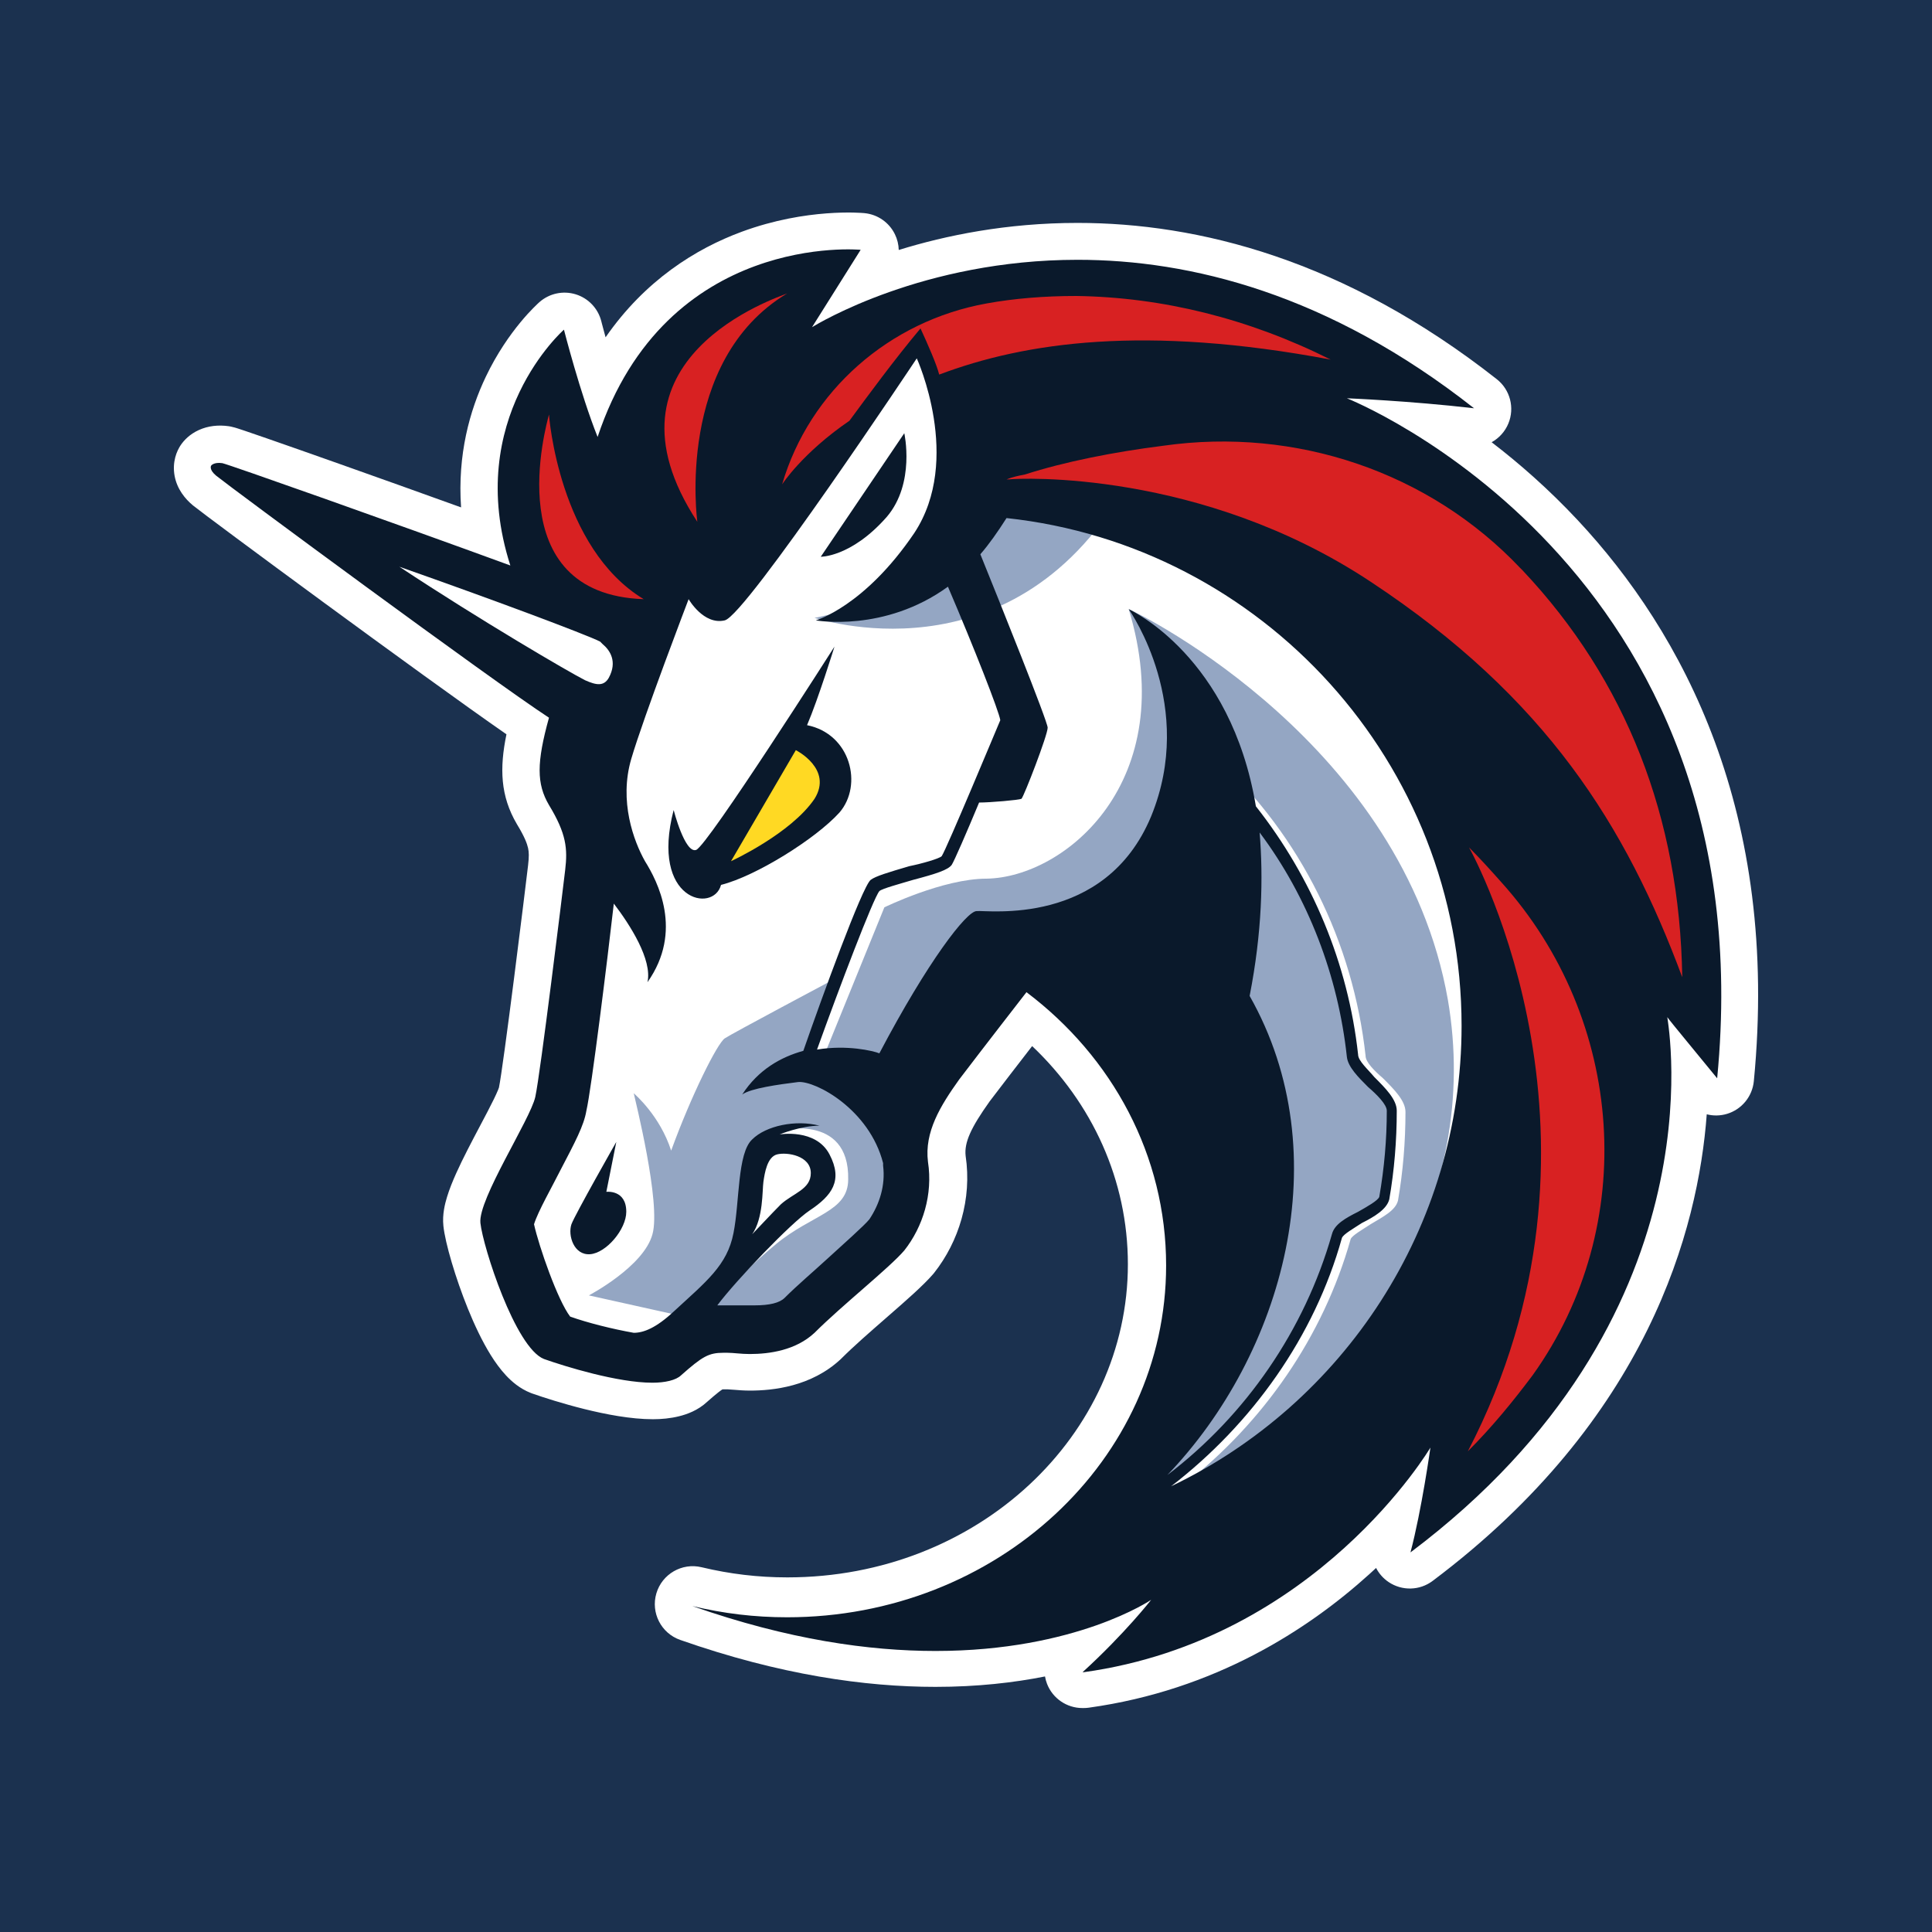 <svg width="100" height="100" viewBox="0 0 100 100" fill="none" xmlns="http://www.w3.org/2000/svg">
    <rect x="0" y="0" width="100" height="100" fill="#808080" stroke="none"/>
    <g clip-path="url(#clip0_430_25)">
        <rect width="100" height="100" fill="#1B314F"/>
        <path d="M46.318 12.121C46.018 11.509 45.422 11.097 44.744 11.032L44.734 11.031L44.72 11.03L44.701 11.028L44.681 11.027C44.65 11.024 44.61 11.021 44.56 11.018C44.461 11.012 44.325 11.006 44.156 11.002C43.82 10.996 43.35 11.001 42.782 11.044C41.649 11.129 40.096 11.369 38.409 11.989C36.007 12.873 33.385 14.516 31.345 17.458C31.314 17.345 31.286 17.241 31.261 17.148C31.216 16.981 31.181 16.849 31.157 16.759C31.146 16.714 31.137 16.68 31.131 16.657L31.125 16.632L31.123 16.625C30.954 15.964 30.454 15.437 29.802 15.235C29.149 15.033 28.439 15.184 27.925 15.634L27.886 15.669C27.867 15.686 27.845 15.707 27.817 15.733C27.762 15.784 27.689 15.855 27.602 15.944C27.427 16.121 27.193 16.372 26.927 16.696C26.396 17.341 25.725 18.284 25.144 19.503C24.313 21.246 23.675 23.534 23.865 26.262C21.705 25.483 19.467 24.683 17.536 23.999C16.068 23.479 14.775 23.024 13.827 22.695C13.354 22.53 12.963 22.396 12.678 22.3C12.536 22.252 12.414 22.212 12.318 22.181L12.308 22.178C12.257 22.161 12.094 22.108 11.95 22.08C11.914 22.073 11.878 22.066 11.842 22.061C11.31 21.985 10.777 22.038 10.293 22.258C10.057 22.365 9.861 22.499 9.702 22.641C9.623 22.712 9.556 22.783 9.497 22.851C9.468 22.885 9.441 22.919 9.417 22.951C9.405 22.967 9.393 22.983 9.382 22.999L9.366 23.022L9.358 23.034L9.354 23.039L9.352 23.042L9.348 23.048L9.346 23.052L9.341 23.059L9.332 23.073L9.313 23.103C9.301 23.123 9.288 23.144 9.276 23.166C9.251 23.21 9.226 23.258 9.201 23.311C9.152 23.415 9.106 23.536 9.07 23.674C8.997 23.956 8.974 24.279 9.036 24.622C9.162 25.315 9.577 25.818 9.985 26.158L9.999 26.169C10.688 26.734 21.829 34.962 26.214 38.008C25.852 39.763 25.896 41.197 26.754 42.657L26.758 42.663L26.769 42.682C27.157 43.319 27.284 43.674 27.334 43.901C27.379 44.11 27.387 44.33 27.334 44.782C27.271 45.321 26.949 47.957 26.611 50.602C26.268 53.29 25.933 55.786 25.825 56.295L25.824 56.296C25.82 56.308 25.806 56.349 25.774 56.428C25.725 56.547 25.655 56.701 25.56 56.896C25.37 57.287 25.122 57.755 24.84 58.288L24.823 58.321L24.82 58.326C24.424 59.077 23.963 59.948 23.612 60.729C23.433 61.127 23.262 61.548 23.139 61.951C23.032 62.301 22.887 62.862 22.95 63.453C23.043 64.343 23.578 66.158 24.218 67.738C24.55 68.557 24.951 69.416 25.401 70.139C25.627 70.501 25.89 70.87 26.194 71.195C26.483 71.504 26.907 71.878 27.473 72.099C27.494 72.107 27.515 72.115 27.535 72.123C28.13 72.332 29.142 72.658 30.253 72.934C31.334 73.202 32.648 73.459 33.795 73.459C34.236 73.459 34.708 73.416 35.157 73.303C35.544 73.207 36.123 73.008 36.606 72.554C36.859 72.332 37.041 72.177 37.185 72.064C37.291 71.981 37.356 71.937 37.393 71.914C37.411 71.913 37.435 71.912 37.468 71.912H37.661C37.71 71.912 37.784 71.917 37.98 71.934L37.988 71.934L37.999 71.935C38.198 71.952 38.493 71.977 38.821 71.977C40.004 71.977 41.99 71.773 43.512 70.353C43.528 70.338 43.544 70.322 43.56 70.306C44.171 69.695 45.012 68.96 45.871 68.211L45.987 68.109C46.84 67.366 47.798 66.531 48.302 65.943C48.319 65.923 48.336 65.902 48.352 65.882C49.626 64.269 50.316 62.066 49.981 59.826C49.904 59.137 50.248 58.377 51.228 57.002C51.833 56.205 52.688 55.096 53.398 54.179L53.424 54.146C56.533 57.093 58.379 61.085 58.379 65.438C58.379 74.268 50.637 81.645 40.754 81.645C39.234 81.645 37.777 81.47 36.315 81.12C35.298 80.875 34.269 81.471 33.973 82.474C33.678 83.477 34.22 84.536 35.207 84.882C40.37 86.693 44.778 87.312 48.422 87.312C50.587 87.312 52.48 87.093 54.089 86.773C54.111 86.901 54.146 87.029 54.194 87.154C54.487 87.91 55.215 88.408 56.025 88.408H56.09C56.18 88.408 56.271 88.402 56.36 88.389C62.882 87.483 67.71 84.344 70.883 81.473C71 81.367 71.114 81.262 71.226 81.157C71.374 81.445 71.594 81.698 71.875 81.887C72.569 82.354 73.483 82.331 74.151 81.829C85.309 73.449 87.9 63.621 88.341 57.676C88.679 57.762 89.041 57.758 89.39 57.653C90.153 57.423 90.701 56.755 90.778 55.962C92.128 42.055 87.095 32.734 81.656 26.917C80.155 25.312 78.629 23.979 77.207 22.89C77.588 22.679 77.9 22.342 78.074 21.918C78.409 21.105 78.163 20.169 77.472 19.626C69.576 13.417 61.993 11.538 55.768 11.538C52.112 11.538 48.961 12.182 46.519 12.939C46.512 12.659 46.446 12.38 46.318 12.121Z"
              fill="white"/>
        <path d="M29.512 53.487L31.577 37.923L13.638 25.459L30.028 31.012L33.9 25.071L48.032 16.288L79.201 33.467L80.814 59.687L66.94 78.996L55.97 80.675L61.648 70.278V60.268L57.518 52.453L53.324 49.676L46.871 56.328V63.367L41.837 68.082L35.449 68.857L32.61 70.471L27.963 68.986L26.027 62.011L29.512 57.103V53.487Z"
              fill="white"/>
        <path d="M58.164 25.329C54.743 24.619 51.001 24.812 51.001 24.812C51.001 24.812 49.775 30.496 42.16 31.981C42.225 31.981 52.227 35.404 58.164 25.329Z"
              fill="#94A6C3"/>
        <path d="M61.261 76.865C65.391 73.636 68.488 69.18 69.908 64.142C69.972 63.949 70.553 63.626 70.94 63.367C71.586 62.98 72.231 62.657 72.36 62.141C72.618 60.655 72.747 59.105 72.747 57.555C72.747 56.974 72.166 56.393 71.586 55.812C71.134 55.424 70.682 54.972 70.682 54.649C70.037 48.772 67.327 43.283 63.003 39.279L62.551 39.731C66.746 43.67 69.456 49.031 70.037 54.714C70.102 55.23 70.618 55.747 71.134 56.264C71.586 56.651 72.102 57.232 72.102 57.491C72.102 58.976 71.973 60.461 71.715 61.947C71.65 62.205 71.07 62.463 70.618 62.722C69.972 63.045 69.392 63.367 69.263 63.884C67.714 69.374 64.165 74.152 59.454 77.252C60.293 75.444 62.939 69.567 64.358 66.597L64.1 57.038L55.905 49.095L51.259 49.741L46.161 58.007C46.161 58.007 48.548 61.043 45.193 64.594C41.902 68.082 39.321 68.857 39.321 68.857L36.933 67.565C37.643 66.661 39.062 65.305 40.159 64.401C42.031 62.851 43.902 62.722 43.902 61.043C43.967 57.555 40.224 58.524 40.224 58.524L38.869 59.816L38.288 64.594L35.449 68.147L35.126 68.082L30.48 67.049C30.48 67.049 33.319 65.563 33.771 63.884C34.223 62.27 32.868 56.909 32.803 56.586C32.868 56.651 34.158 57.749 34.739 59.557C35.771 56.716 37.127 54.003 37.514 53.745C37.901 53.486 43.128 50.71 43.128 50.71L41.386 55.295L42.676 54.584L45.774 46.964C45.774 46.964 48.806 45.479 51.065 45.479C55.13 45.414 61.132 40.441 58.422 31.529C59.196 31.852 72.618 38.568 74.941 51.743C76.683 61.882 70.94 71.376 61.261 76.865Z"
              fill="#94A6C3"/>
        <path d="M45.903 26.75C47.387 25.006 46.806 22.423 46.806 22.423L42.483 28.817C42.418 28.817 44.032 28.881 45.903 26.75Z"
              fill="#0A192B"/>
        <path d="M31.384 61.689L31.9 59.105C31.9 59.105 29.77 62.851 29.577 63.368C29.383 63.949 29.706 64.982 30.545 64.918C31.384 64.853 32.416 63.626 32.416 62.722C32.416 61.559 31.384 61.689 31.384 61.689Z"
              fill="#0A192B"/>
        <path d="M69.715 20.615C69.715 20.615 72.941 20.744 76.297 21.132C68.747 15.19 61.584 13.447 55.776 13.447C47.774 13.447 42.354 16.74 42.031 16.934L44.548 12.93C44.548 12.93 34.481 11.961 30.932 22.617C30.029 20.357 29.19 17.063 29.19 17.063C29.19 17.063 23.963 21.648 26.415 29.269C20.414 27.073 11.831 24.038 11.508 23.973C11.057 23.909 10.928 24.102 10.928 24.102C10.928 24.102 10.799 24.296 11.186 24.619C11.896 25.2 25.447 35.21 28.415 37.148C27.77 39.473 27.77 40.571 28.415 41.668C29.319 43.154 29.383 43.929 29.254 45.026C29.125 46.124 27.964 55.618 27.706 56.78C27.447 57.943 24.737 62.076 24.866 63.303C24.995 64.53 26.673 69.761 28.157 70.342C29.254 70.73 31.965 71.569 33.771 71.569C34.417 71.569 34.997 71.44 35.256 71.182C36.353 70.213 36.675 70.019 37.45 70.019C37.514 70.019 37.579 70.019 37.643 70.019C37.966 70.019 38.353 70.084 38.805 70.084C39.837 70.084 41.192 69.89 42.16 68.986C43.58 67.565 46.032 65.628 46.806 64.724C47.774 63.497 48.291 61.818 48.032 60.139C47.839 58.589 48.678 57.232 49.646 55.876C50.872 54.262 53.13 51.355 53.13 51.355C57.583 54.714 60.358 59.816 60.358 65.499C60.358 75.573 51.582 83.71 40.741 83.71C39.063 83.71 37.45 83.517 35.836 83.129C40.805 84.873 45 85.454 48.42 85.454C55.712 85.454 59.584 82.806 59.584 82.806C59.584 82.806 58.228 84.55 56.034 86.552C56.099 86.552 56.099 86.552 56.099 86.552C68.166 84.873 74.038 74.927 74.038 74.927C74.038 74.927 73.587 78.156 73.006 80.352C89.074 68.276 86.364 53.164 86.299 52.647C86.428 52.841 88.041 54.778 88.88 55.812C91.461 29.204 69.715 20.615 69.715 20.615ZM45 63.109C44.742 63.432 43.644 64.401 42.87 65.111C42.096 65.822 41.257 66.532 40.612 67.178C40.353 67.436 39.837 67.565 39.063 67.565C38.805 67.565 38.547 67.565 38.353 67.565C38.224 67.565 38.095 67.565 37.966 67.565C37.837 67.565 37.772 67.565 37.708 67.565C37.514 67.565 37.321 67.565 37.127 67.565C38.095 66.274 40.934 63.303 41.902 62.657C43.064 61.882 43.644 61.107 42.935 59.751C42.225 58.395 40.353 58.718 40.353 58.718C40.353 58.718 41.45 58.266 42.418 58.266C41.192 57.943 39.644 58.266 38.934 58.976C38.159 59.687 38.288 62.205 37.966 63.82C37.643 65.499 36.546 66.338 34.868 67.888C33.965 68.728 33.32 68.986 32.803 68.986C31.706 68.792 30.416 68.469 29.512 68.147C28.867 67.307 27.899 64.53 27.641 63.368C27.835 62.722 28.609 61.366 28.996 60.59C29.77 59.105 30.222 58.266 30.351 57.491C30.609 56.393 31.448 49.612 31.771 46.77C32.61 47.868 33.771 49.676 33.513 50.839C35.385 48.191 34.029 45.608 33.384 44.575C32.803 43.541 32.029 41.475 32.674 39.279C33.32 37.083 35.643 31.012 35.643 31.012C35.643 31.012 36.417 32.369 37.514 32.11C38.611 31.852 47.452 18.548 47.452 18.548C47.452 18.548 49.839 23.779 47.323 27.59C44.742 31.4 42.225 32.11 42.225 32.11C42.225 32.11 45.774 32.756 49.065 30.367C50.42 33.531 51.711 36.825 51.775 37.277C51.582 37.729 49 43.929 48.742 44.316C48.613 44.445 47.71 44.704 47.065 44.833C45.968 45.156 45.322 45.349 45.064 45.543C44.612 45.931 42.547 51.614 41.58 54.391C40.418 54.714 39.256 55.359 38.417 56.651C38.869 56.328 40.289 56.135 41.321 56.005C42.225 55.941 45 57.426 45.709 60.203C45.709 60.268 45.709 60.268 45.709 60.332C45.839 61.366 45.516 62.334 45 63.109ZM38.934 63.884C39.514 63.045 39.45 61.624 39.514 61.172C39.579 60.72 39.708 59.88 40.224 59.751C40.741 59.622 41.967 59.816 41.967 60.72C41.967 61.559 41.063 61.753 40.418 62.334C39.966 62.786 39.063 63.755 38.934 63.884ZM64.681 51.549C65.327 48.256 65.391 45.414 65.198 43.089C67.714 46.447 69.263 50.516 69.715 54.714C69.779 55.23 70.295 55.747 70.812 56.264C71.263 56.651 71.78 57.168 71.78 57.491C71.78 58.976 71.65 60.461 71.392 61.947C71.328 62.141 70.747 62.464 70.295 62.722C69.65 63.045 69.069 63.368 68.94 63.884C67.521 68.857 64.488 73.249 60.422 76.348C66.424 70.084 69.328 59.751 64.681 51.549ZM60.616 76.93C64.81 73.701 68.037 69.18 69.457 64.078C69.521 63.884 70.102 63.561 70.489 63.303C71.134 62.98 71.78 62.593 71.909 62.076C72.167 60.591 72.296 59.041 72.296 57.491C72.296 56.909 71.715 56.328 71.134 55.747C70.812 55.359 70.295 54.907 70.295 54.585C69.779 49.87 67.908 45.414 65.004 41.733C63.713 33.983 58.551 31.594 58.422 31.529C58.551 31.723 61.907 36.566 59.584 42.25C57.196 47.997 51.066 47.093 50.549 47.158C50.033 47.158 48.032 49.741 45.516 54.52C45.193 54.391 43.838 54.068 42.289 54.326C43.451 51.097 45.193 46.512 45.516 46.124C45.645 45.995 46.613 45.737 47.258 45.543C48.484 45.22 49.065 45.026 49.259 44.768C49.388 44.575 50.033 43.089 50.678 41.539C51.259 41.539 52.743 41.41 52.872 41.345C53.001 41.216 54.227 38.052 54.227 37.664C54.227 37.341 51.711 31.077 50.743 28.688C51.194 28.171 51.646 27.525 52.098 26.815C65.327 28.236 75.651 39.473 75.651 53.099C75.651 63.561 69.521 72.667 60.616 76.93Z"
              fill="#0A192B"/>
        <path d="M43.451 42.056C44.677 40.635 44.032 37.987 41.773 37.535C42.354 36.179 43.193 33.467 43.193 33.467C43.193 33.467 36.611 43.8 36.03 43.993C35.449 44.187 34.868 41.927 34.868 41.927C33.642 46.641 36.933 47.287 37.32 45.802C39.127 45.349 42.225 43.412 43.451 42.056Z"
              fill="#0A192B"/>
        <path d="M37.837 44.575L41.192 38.827C41.192 38.827 43.128 39.796 42.16 41.346C40.934 43.154 37.837 44.575 37.837 44.575Z"
              fill="#FFD923"/>
        <path d="M79.329 71.182C78.361 72.474 77.264 73.83 75.974 75.121C84.298 59.105 76.361 44.445 76.038 43.864C76.619 44.445 77.2 45.091 77.716 45.672C84.105 52.776 84.879 63.432 79.329 71.182Z"
              fill="#D82122"/>
        <path d="M87.073 50.581C84.169 42.766 80.04 36.114 70.941 30.108C62.165 24.296 52.743 24.748 52.227 24.813C52.163 24.813 52.098 24.813 52.098 24.813C52.421 24.684 52.743 24.619 53.066 24.555C55.066 23.909 57.648 23.392 60.229 23.069C67.069 22.1 73.974 24.425 78.684 29.398C78.749 29.463 78.749 29.463 78.813 29.527C84.169 35.21 86.944 42.314 87.073 50.581Z"
              fill="#D82122"/>
        <path d="M68.876 18.613C59.261 16.805 53.066 17.709 48.613 19.388C48.484 18.872 48.032 17.838 47.645 16.999C46.29 18.613 44.87 20.551 43.967 21.778C41.515 23.457 40.482 25.071 40.482 25.071C41.902 20.228 46.032 16.611 51.065 15.707C52.485 15.449 54.034 15.32 55.712 15.32C60.164 15.384 64.617 16.482 68.876 18.613Z"
              fill="#D82122"/>
        <path d="M33.319 31.013C25.769 30.754 28.286 21.971 28.415 21.455C28.415 21.519 28.931 28.365 33.319 31.013Z"
              fill="#D82122"/>
        <path d="M40.74 15.19C34.933 18.678 36.094 27.009 36.094 27.009C30.545 18.549 40.289 15.384 40.74 15.19Z"
              fill="#D82122"/>
        <path d="M31.19 33.337C31.577 33.66 31.964 34.242 31.512 35.081C31.254 35.533 30.867 35.469 30.286 35.21C29.512 34.823 24.866 32.111 20.671 29.334C25.447 31.013 30.286 32.821 31.061 33.208C31.061 33.208 31.125 33.273 31.19 33.337Z"
              fill="white"/>
    </g>
    <defs>
        <clipPath id="clip0_430_25">
            <rect width="100" height="100" fill="white"/>
        </clipPath>
    </defs>
</svg>
